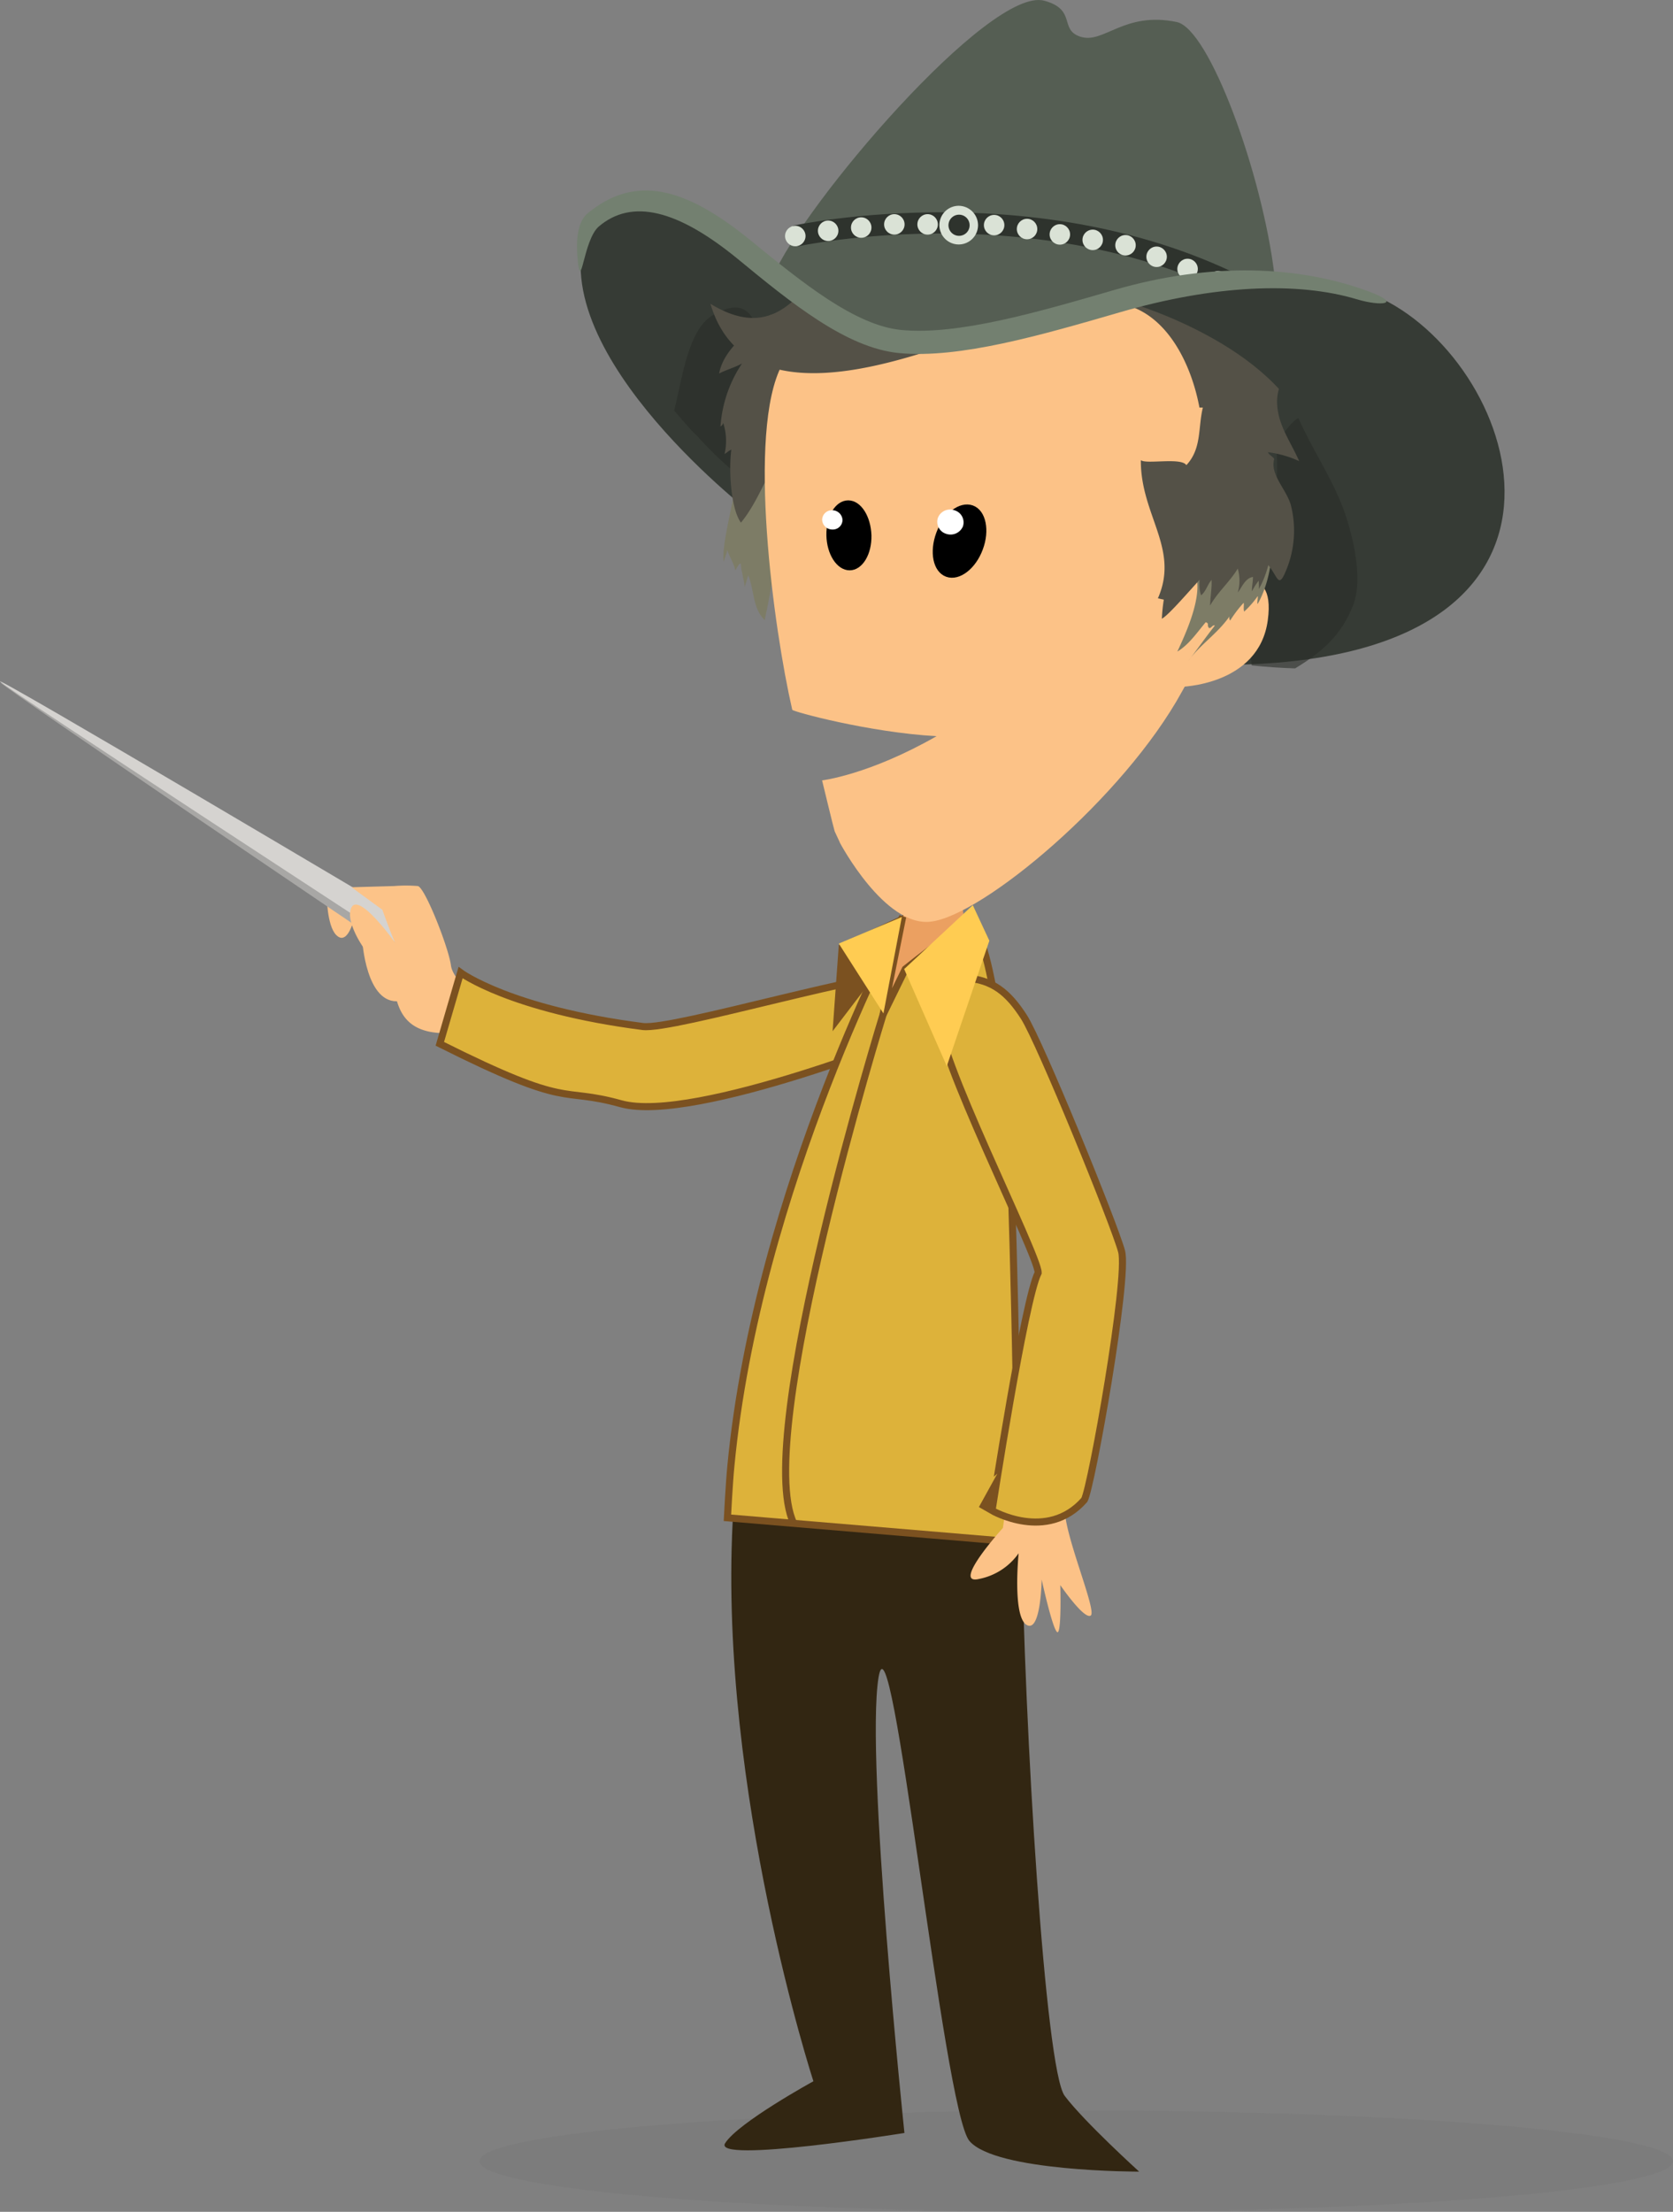 <?xml version="1.0" encoding="UTF-8"?>
<svg xmlns="http://www.w3.org/2000/svg" onmouseup="{ if(window.parent.document.onmouseup) window.parent.document.onmouseup(arguments[0]);}" viewBox="0 0 248.46 328.44"><rect x="0" y="0" width="248.46" height="328.44" fill="#808080" stroke="none"/><defs><style>.cls-1{fill:#6b6b6b;opacity:0.13;}.cls-2{fill:#322612;}.cls-3{fill:#363b35;}.cls-4{fill:#292d27;opacity:0.59;}.cls-5{fill:#fcc388;}.cls-6{fill:#a8a7a5;}.cls-7{fill:#d5d3d0;}.cls-8{fill:#ddb23a;}.cls-18,.cls-8{stroke:#7b5120;stroke-width:1.05px;}.cls-9{fill:#eba061;}.cls-10{fill:#7d7c66;}.cls-11{fill:#545147;}.cls-12{fill:#fcc287;}.cls-13,.cls-15{stroke:#000;}.cls-13{stroke-width:0.66px;}.cls-14{fill:#fff;}.cls-15{stroke-width:0.86px;}.cls-16{fill:#7b5120;}.cls-17{fill:#ffcc52;}.cls-18,.cls-20{fill:none;}.cls-19{fill:#555e53;}.cls-20{stroke:#2e332d;stroke-width:3.15px;}.cls-21{fill:#dae2d6;}.cls-22{fill:#2e332d;}.cls-23{fill:#738070;}</style></defs><g data-name="Layer 2" id="Layer_2"><g data-name="Layer 1" id="Layer_1-2"><path data-cppathid="10000" d="M71.21,320.91c0,4.16,39.68,7.53,88.63,7.53s88.62-3.37,88.62-7.53-39.68-7.52-88.62-7.52S71.21,316.76,71.21,320.91Z" class="cls-1"/><path data-cppathid="10001" d="M109.23,220s-.33,4.08-.43,6.14c-2,39.87,12,82.91,12,82.91s-11.18,6.13-13.11,9.2,26.63-1.52,26.63-1.52-5.79-55.28-3.86-67.56,9.64,64.12,13.5,68.73,25.22,4.57,25.22,4.57-8.17-7.41-11.06-11.25-6-54.64-6.39-83.54c0-.79,0-2.3,0-2.3Z" class="cls-2"/><path data-cppathid="10002" d="M111.26,75.94S78.59,50.61,87.9,32.3c6.4-12.59,36,15.19,45.8,18.42s54.13-13.87,70.5-6.83c21.06,9,36.72,53.05-19.53,54.79C125,100.53,111.26,75.94,111.26,75.94Z" class="cls-3"/><path data-cppathid="10003" d="M103.54,64.73a50.68,50.68,0,0,0,6.82,6.41,15,15,0,0,0,1.52-3.06c1.32-3.61,1.44-7.74,1.5-11.54.07-4.2-.43-13.4-6.44-10.23a.53.53,0,0,0-.14.11c-4.61,1.28-5.49,10.21-6.69,14.53C103.23,64.62,103.54,64.73,103.54,64.73Z" class="cls-4"/><path data-cppathid="10004" d="M192.82,62.07c1.94,4.41,4.56,8.23,6.37,12.68,1.49,3.69,3.35,10.81,1.83,14.94-1.77,4.78-5,7.33-8.68,9.56-2-.06-4.17-.2-6.44-.44-.54-3.45.12-6.92.88-10.39,1.58-7.14,3.3-14.19,2.81-21.55C189.5,65.51,191.71,62.63,192.82,62.07Z" class="cls-4"/><path data-cppathid="10005" d="M48.52,132.83s0,4.57,1.4,6,2.29-1.06,2.64-2.29S48.52,132.83,48.52,132.83Z" class="cls-5"/><path data-cppathid="10006" d="M.1,101.37c.88,1.06,58.61,40.07,58.61,40.07l.53-4.92S-.78,100.32.1,101.37Z" class="cls-6"/><path data-cppathid="10007" d="M0,101.2c.88,1,58.88,38.84,58.88,38.84l.35-4.22S-.87,100.14,0,101.2Z" class="cls-7"/><path data-cppathid="10008" d="M72.42,149.35s-5.1-3.34-5.45-6-3.87-11.6-4.92-11.78a21.81,21.81,0,0,0-3.52,0l-6.32.18,4.57,3.34s1.58,4.39,1.93,4.92-5.27-7.56-6.5-5.28S55,143,57.3,144.08s-.52,9.84,9.67,9.31" class="cls-5"/><path data-cppathid="10009" d="M137.42,153s5.38-7.93-.79-8.57-36.57,8.55-41.15,8c-19.71-2.53-27.08-8-27.08-8L65.32,155c19.78,9.92,17.58,6.31,26.91,8.9C103.15,166.92,137.42,153,137.42,153Z" class="cls-8"/><polygon data-cppathid="10010" points="142.61 132.52 143.13 136.04 131.34 150.63 134.1 135.83 142.61 132.52" class="cls-9"/><path data-cppathid="10011" d="M108.84,66.75c2.36,1.39-1.86,12.73-1.37,16.66.17-.56.4-1.07.55-1.73.24.9,1,2,1.18,3,.15-.16.47-1,.81-1,.06,1.17.51,2.38.58,3.48.19-.58.36-1.14.53-1.76.94,2.41.64,4.91,2.45,6.69.79-3.77,6.64-31.54-3.15-25.31" class="cls-10"/><path data-cppathid="10012" d="M114.41,46.77c-3.28,2.3-7,5.21-7.61,8.7.9-.51,2.48-.95,3.4-1.5A19.17,19.17,0,0,0,107,63.33a.89.89,0,0,0,.41-.52,8.71,8.71,0,0,1,.2,4.59c.29-.13.66-.52,1-.62-.38,2.63-.15,8.67,1.43,10.83,2.68-3.28,3.77-7.25,6.31-10.66,2.85-3.84,6.17-7.47,8.94-11.35,1.45-2,5.64-8.93,2.78-10.44-3.17-1.68-4.37.3-7.91,0Z" class="cls-11"/><path data-cppathid="10013" d="M134.45,143.9l-3.29,6.73,2.9-14.5s-21.58,40.15-25.52,81.6c-.25,2.53-.51,7.65-.51,7.65L151.1,229s0-2.08,0-3.07c0-28.4-1.29-60.65-1.29-60.65s-2.41-29.55-6.36-28C142.29,137.66,134.45,143.9,134.45,143.9Z" class="cls-8"/><path data-cppathid="10014" d="M124.75,125.17s0-.06-.79-1.72c-.1-.23-1.87-7.57-1.87-7.57s6.92-.8,17-6.56c-10.08-.57-21.37-3.66-21.43-3.92-2.75-11.9-6.79-41.37-1.52-51.23,12.33-23.1,50.85-36.14,63.93-11,15.91,30.59,4.13,43.69-4.52,59.5S145.93,136,138.2,136.86C131.37,137.66,124.75,125.17,124.75,125.17Z" class="cls-12"/><path data-cppathid="10015" d="M129.09,79.5c.06,2.68-1.25,4.86-2.91,4.86s-3.07-2.19-3.12-4.87,1.24-4.86,2.91-4.86S129,76.82,129.09,79.5Z" class="cls-13"/><path data-cppathid="10016" d="M125.12,77.2a1.43,1.43,0,0,1-1.48,1.43,1.51,1.51,0,0,1-1.54-1.43,1.44,1.44,0,0,1,1.48-1.43A1.52,1.52,0,0,1,125.12,77.2Z" class="cls-14"/><path data-cppathid="10017" d="M145.55,81.45c-1,2.7-3.2,4.39-4.88,3.79s-2.22-3.26-1.21-6,3.2-4.37,4.87-3.78S146.56,78.77,145.55,81.45Z" class="cls-15"/><path data-cppathid="10018" d="M143,78.18a2,2,0,0,1-2.51,1.08,1.86,1.86,0,0,1-1.19-2.39,1.94,1.94,0,0,1,2.5-1.08A1.87,1.87,0,0,1,143,78.18Z" class="cls-14"/><path data-cppathid="10019" d="M145.21,228h0Z" class="cls-12"/><path data-cppathid="10020" d="M181.11,87.77s8.49-5.4,7.17,4.34S175.21,102,175.21,102" class="cls-12"/><path data-cppathid="10021" d="M176.09,83.34c3.85,2.39.35,10-1.24,13.41,1.69-1,2.86-2.74,4.21-4.35.61.17.1.48.52.87.36,0,.5-.55.84-.37-1.27,1.6-2.66,3.58-3.93,5.23,1.78-2.45,4.28-4,6.1-6.59a.74.74,0,0,0,.1.61,18.29,18.29,0,0,1,2-2.63c.1.07-.07,1,.09,1.29a14,14,0,0,0,2-2.28c.09.17-.15,1.1,0,1.14,1.86-3.14,3.54-10.7-.24-12.31-4.79-2-8.78,4-9.84,7" class="cls-10"/><path data-cppathid="10022" d="M176.43,87.21a14.57,14.57,0,0,0,1.82-2.81c-.05,1.27-.32,2.85.13,4,.72-.58.93-1.57,1.55-2.29.07,1.31-.2,2.53-.21,3.81,1.11-2,3-3.61,4.1-5.49a6.34,6.34,0,0,1,0,3.56c.65-.82,1.09-2.13,2.26-2.32,0,.73-.18,1.42-.15,2.15a8.41,8.41,0,0,1,1-1.59c0,.4.07.85,0,1.26,2.11-3.56,3.71-11.9-3.16-9.79-2.71.83-3.3,2.53-4.78,4.58-1.06,1.47-3.76,3.35-2.59,5.08" class="cls-11"/><path data-cppathid="10023" d="M178.13,60.52C177,54.4,173.5,46.6,166.64,45.14c-7.11-1.52-13.93,3.12-20.31,4.34-6.14,1.18-35.07,15.13-40.82-4.37,11,6.75,14.33-4.84,18-5.63,2-.42,5-3.42,6.58-4.61,6.41-4.73,9.75-9.34,17.79-10.83,12.54-2.34,29.1-7,31.11,15.32,4.55-7.07,13.48,8.85,13.14,12.21-.28,2.8-2.43,5-2.47,8,0,3.41,1.94,5.85,3.28,8.9a16,16,0,0,0-4.64-1.32c.2.46.7.6.94,1-.66,2.28,1.7,4.38,2.44,6.75a15.35,15.35,0,0,1-.55,9.48c-2,5.1-.86-2.42-7.17-2.43.56-4.28-9.22,8.71-11.41,9.93a24,24,0,0,1,.29-2.84l-.88-.19c3.26-7.4-2.59-12.36-2.53-20.52.78.65,6-.45,6.76.74,2.31-2.47,1.71-5.55,2.45-8.55" class="cls-11"/><polygon data-cppathid="10024" points="134.19 135.86 124.57 140.34 123.65 153.13 131.69 142.59 134.19 135.86" class="cls-16"/><polygon data-cppathid="10025" points="124.57 140.11 131.2 150.49 133.93 136.17 124.57 140.11" class="cls-17"/><path data-cppathid="10026" d="M131.2,150.49s-19.42,62.74-13.35,75.66" class="cls-18"/><path data-cppathid="10027" d="M53.79,139.51s.52,9.84,5.62,9.14S53.79,139.51,53.79,139.51Z" class="cls-5"/><path data-cppathid="10028" d="M133.54,51.6c7.58,1.64,37.45-9.24,55.72-10.83-1.82-15.06-9.67-36.5-14.5-37.5-7.88-1.63-10.84,3.34-14.34,2.17-3.15-1.05-.5-4-5.31-5.33-8.1-2.24-35.85,30.33-40.35,41C122.72,45.79,129.43,50.71,133.54,51.6Z" class="cls-19"/><path data-cppathid="10029" d="M118.11,35.05s37.58-8.2,68.64,9" class="cls-20"/><circle data-cppathid="10030" r="1.52" cy="43.58" cx="185.56" class="cls-21"/><circle data-cppathid="10031" r="1.52" cy="41.76" cx="180.96" class="cls-21"/><circle data-cppathid="10032" r="1.52" cy="39.94" cx="176.37" class="cls-21"/><circle data-cppathid="10033" r="1.52" cy="38.13" cx="171.77" class="cls-21"/><circle data-cppathid="10034" r="1.52" cy="36.42" cx="167.15" class="cls-21"/><circle data-cppathid="10035" r="1.52" cy="35.62" cx="162.28" class="cls-21"/><circle data-cppathid="10036" r="1.52" cy="34.81" cx="157.4" class="cls-21"/><circle data-cppathid="10037" r="1.52" cy="34.01" cx="152.53" class="cls-21"/><circle data-cppathid="10038" r="1.52" cy="33.43" cx="147.64" class="cls-21"/><circle data-cppathid="10039" r="1.52" cy="33.38" cx="142.7" class="cls-21"/><circle data-cppathid="10040" r="1.52" cy="33.32" cx="137.76" class="cls-21"/><circle data-cppathid="10041" r="1.52" cy="33.32" cx="132.82" class="cls-21"/><circle data-cppathid="10042" r="1.52" cy="33.79" cx="127.9" class="cls-21"/><circle data-cppathid="10043" r="1.52" cy="34.27" cx="122.99" class="cls-21"/><circle data-cppathid="10044" r="1.52" cy="35.05" cx="118.11" class="cls-21"/><path data-cppathid="10045" d="M145.25,33.47a2.87,2.87,0,1,1-2.87-2.91A2.89,2.89,0,0,1,145.25,33.47Z" class="cls-21"/><path data-cppathid="10046" d="M144,33.47a1.57,1.57,0,1,1-1.57-1.59A1.57,1.57,0,0,1,144,33.47Z" class="cls-22"/><path data-cppathid="10047" d="M166.81,44.65s21.09,5.74,27.13,19,6.23-20.12,6.23-20.12S190.83,36.58,166.81,44.65Z" class="cls-3"/><path data-cppathid="10048" d="M201.54,44.45c-8.88-2.68-21.26-2.13-35.21,1.92-11.7,3.4-23.81,6.91-32.79,6.06-7.84-.74-16.08-7.48-24-14-8.89-7.27-15.69-9-20.63-4.78-2.28,2-2.61,10-3.11,5-.24-2.33-.24-5.58,1.5-7,7-5.73,14.33-4,24.23,4.09C119.09,41.92,127,48.35,133.87,49c8.4.8,20.22-2.63,31.64-5.95,14.42-4.19,27.44-3.59,37.74.22C208.4,45.19,205.06,45.51,201.54,44.45Z" class="cls-23"/><path data-cppathid="10049" d="M149.57,221.8h0l.05-.12c0-.49.1-1,.14-1.55a7.32,7.32,0,0,1,1.6-3.71A114.56,114.56,0,0,0,155.5,189c.17-4.72-14.57-31.91-14.5-38.25s8.88-1.61,8.88-1.61,17.83,33.53,15.73,44.92c-1.22,6.61-4.29,15.77-6.66,22.29a10.88,10.88,0,0,1-.12,2.53c-.39,2.46-.7,4.3-.71,5.1-.05,4,4.84,15.29,3.86,15.92s-4.51-4.52-4.51-4.52.22,7.76-.52,6.93-2.25-7.76-2.25-7.76-.11,8-2.24,6.73-1.18-10.63-1.18-10.63a9.4,9.4,0,0,1-5.87,3.81c-4.24,1,3.53-7.57,3.53-7.57S149.26,224.86,149.57,221.8Z" class="cls-12"/><path data-cppathid="10050" d="M143.37,145.22c4,.26,6.33,2.11,8.7,5.8s13.45,30.84,14.5,34.8-4.48,35.06-5.53,36.9c-5.54,6.33-13.71,1.59-13.71,1.59S152.14,193,154.18,189c.07-2.58-15.55-33.21-14.76-38.22S143.37,145.22,143.37,145.22Z" class="cls-8"/><polygon data-cppathid="10051" points="134.28 143.9 140.61 158.31 146.93 139.69 144.47 134.41 134.28 143.9" class="cls-17"/></g></g></svg>